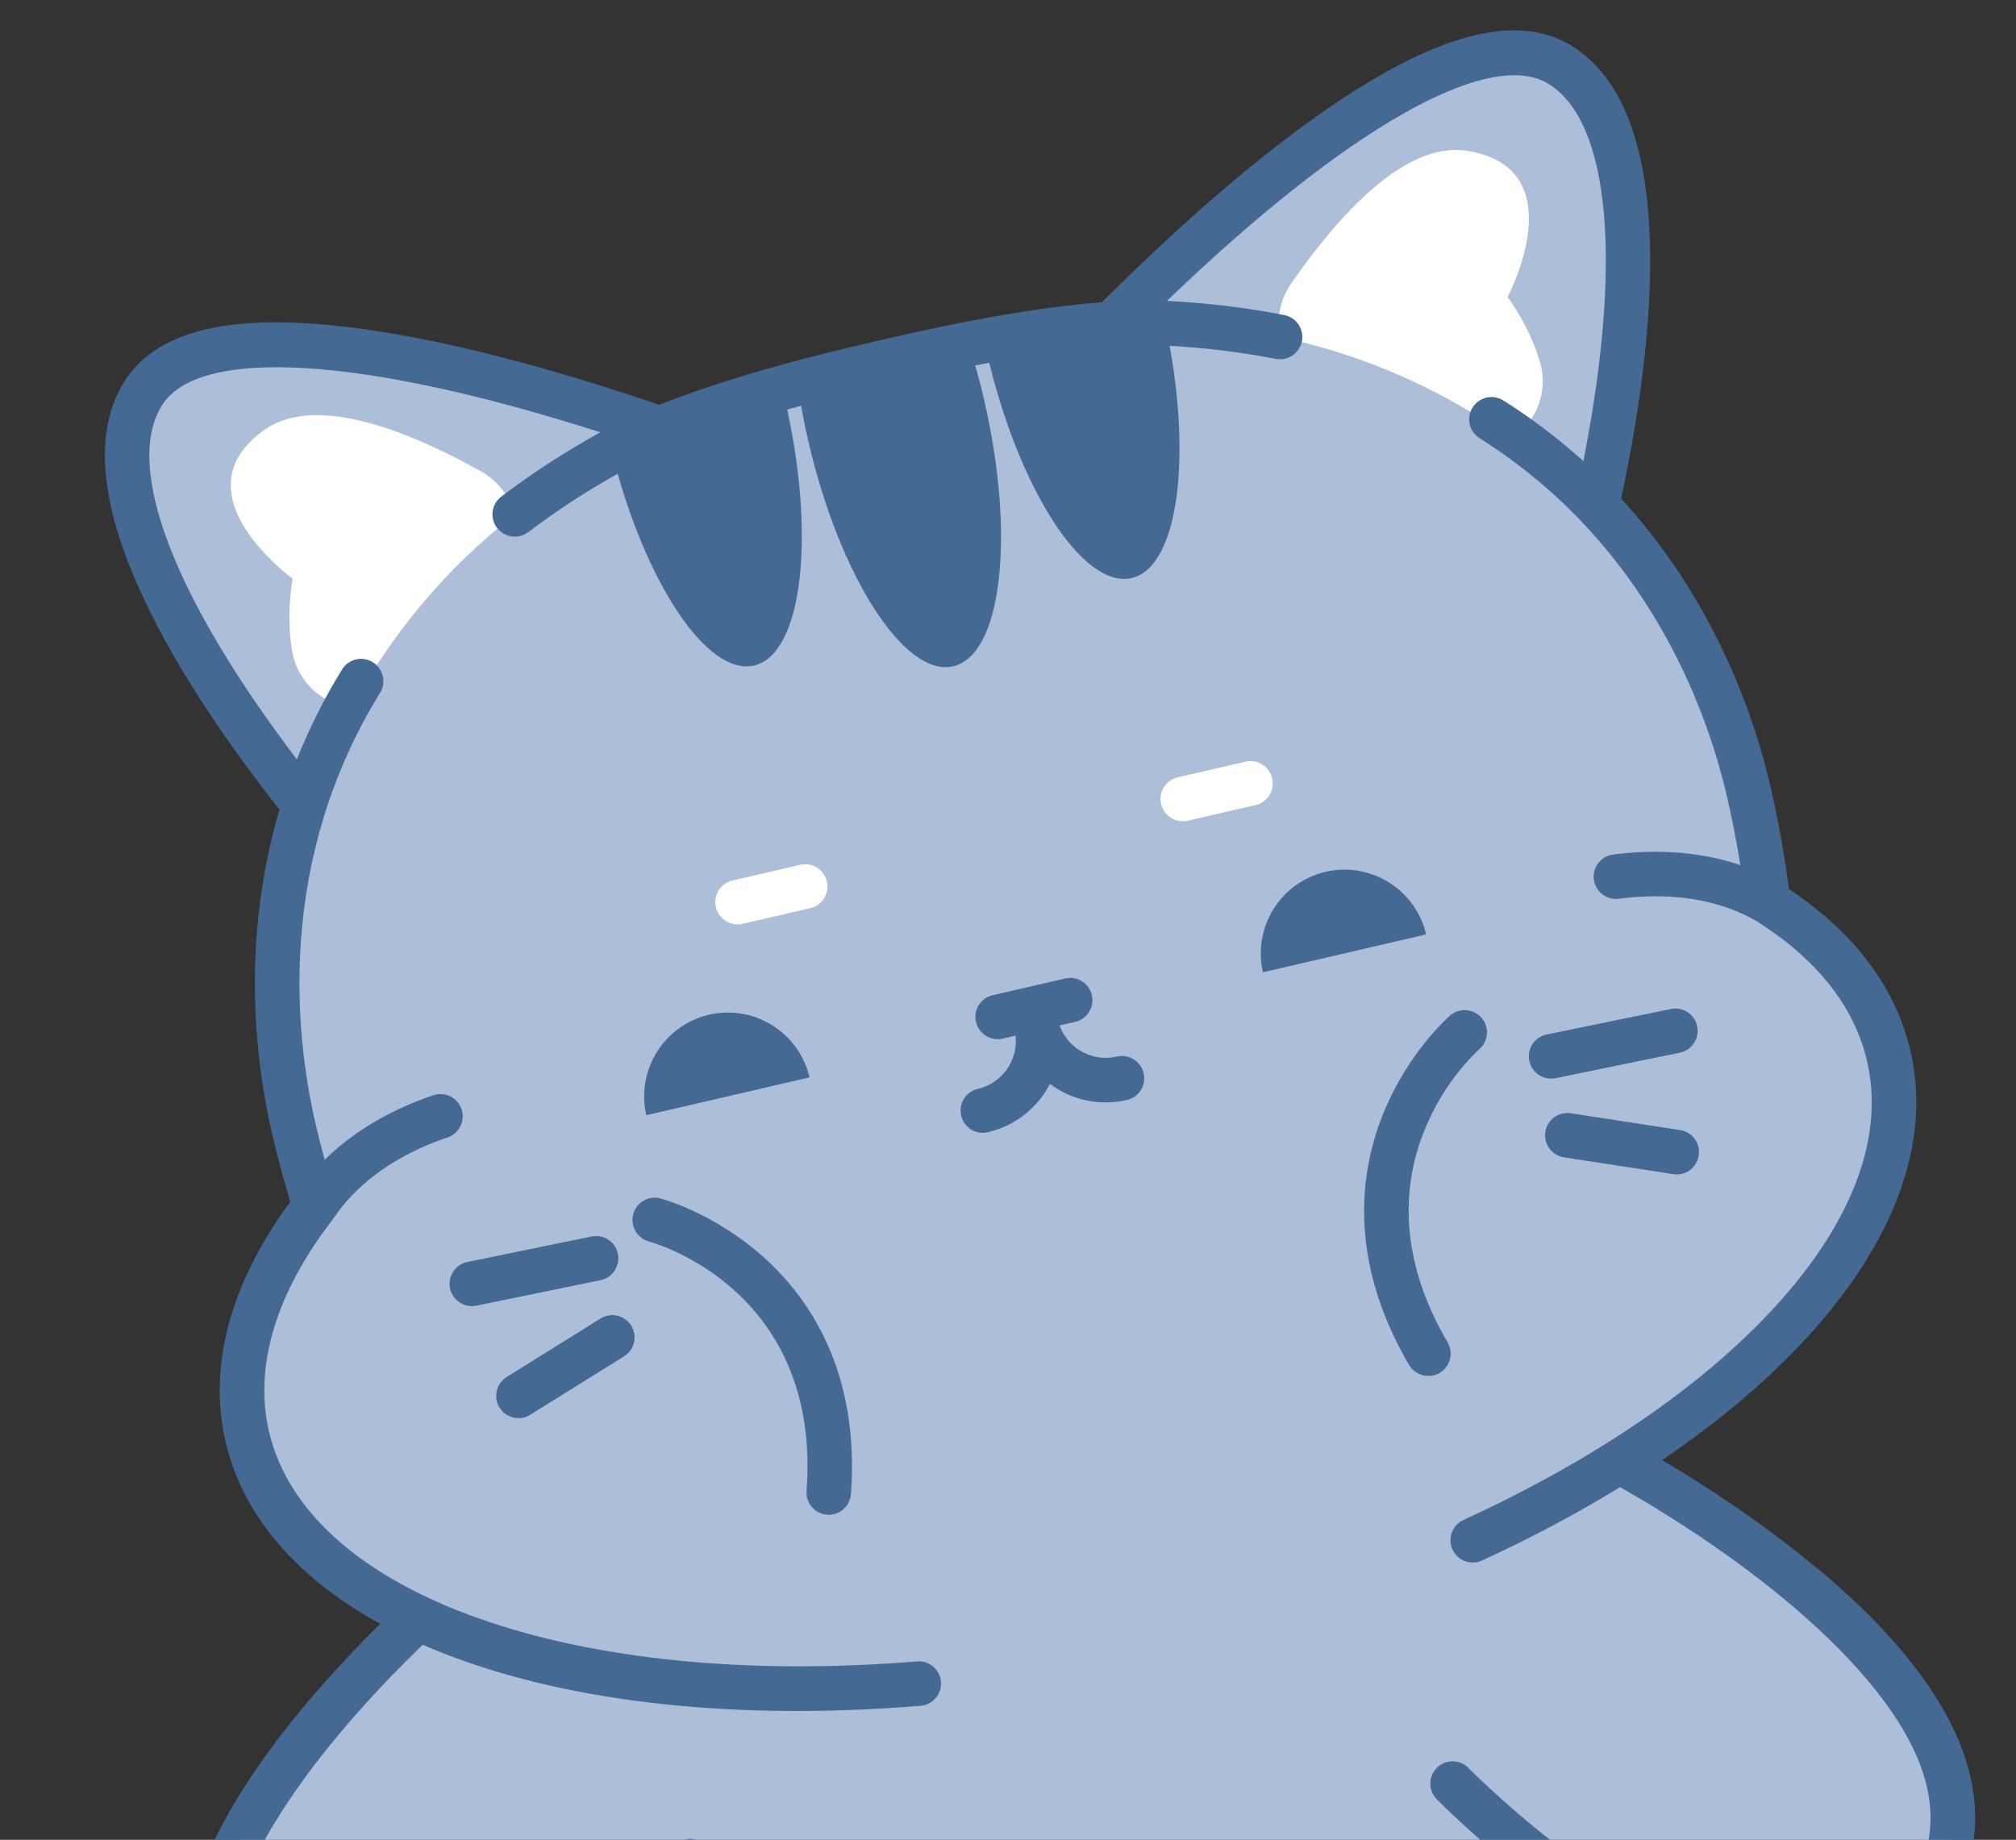 <svg width="126" height="115" viewBox="0 0 126 115" fill="none" xmlns="http://www.w3.org/2000/svg">
<rect x="0" y="0" width="126" height="115" fill="#333333" stroke="none"/>
<path d="M101.222 91.339C113.211 83.79 119.999 74.397 118.052 66.013C117.158 62.145 114.496 58.9 110.509 56.379C110.226 54.052 109.824 51.755 109.302 49.488C107.932 43.57 104.981 37.014 99.813 31.598C101.43 24.321 104.146 8.182 97.542 4.067C90.895 -0.08 75.968 13.726 69.499 20.241C65.606 20.485 60.71 21.35 55.176 22.658C49.631 23.915 44.856 25.292 41.248 26.789C32.565 23.782 13.096 17.953 8.95 24.601C4.834 31.198 14.364 44.496 19.024 50.319C16.764 57.457 16.999 64.645 18.369 70.563C18.744 72.186 19.193 73.796 19.687 75.39C15.993 80.178 14.375 85.141 15.454 89.794C16.567 94.607 20.414 98.449 26.15 101.137C19.433 107.451 6.245 121.965 16.555 130.374C22.905 135.554 30.315 130.784 35.696 125.446C42.584 131.334 55.081 134.525 68.924 133.119C82.767 131.713 94.361 126.07 99.931 118.923C106.275 123.07 114.492 126.253 119.671 119.903C129.516 107.832 106.107 94.031 101.228 91.338L101.222 91.339Z" fill="#ADBED9"/>
<path d="M23.68 133.936C20.748 134.233 18.058 133.399 15.674 131.449C12.928 129.21 11.483 126.412 11.366 123.13C11.073 114.678 19.948 105.049 25.259 100.061C25.818 99.532 27.727 101.566 27.168 102.095C23.166 105.853 13.888 115.412 14.149 123.04C14.238 125.52 15.309 127.569 17.432 129.3C19.389 130.897 21.513 131.486 23.922 131.101C27.537 130.524 31.779 127.697 36.197 122.923C39.627 119.211 41.945 115.623 41.97 115.586C42.388 114.937 43.249 114.75 43.892 115.169C44.541 115.587 44.727 116.443 44.309 117.091C44.208 117.247 41.862 120.89 38.269 124.776C33.348 130.109 28.668 133.167 24.359 133.849C24.129 133.884 23.899 133.914 23.674 133.936L23.68 133.936Z" fill="#446993"/>
<path d="M61.516 25.04C63.478 33.51 62.607 40.944 59.577 41.648C56.541 42.352 52.486 36.06 50.524 27.59C50.254 26.428 50.039 25.29 49.881 24.187C53.418 23.198 56.989 22.369 60.607 21.71C60.948 22.771 61.254 23.889 61.523 25.045L61.516 25.04Z" fill="#446993"/>
<path d="M49.065 24.993C51.026 33.457 50.161 40.896 47.125 41.601C44.209 42.276 40.323 36.444 38.292 28.442C40.063 27.51 41.934 26.708 43.89 26.043C45.564 25.477 47.247 24.944 48.935 24.458C48.982 24.64 49.023 24.81 49.065 24.993Z" fill="#446993"/>
<path d="M72.857 20.355C74.572 28.465 73.662 35.454 70.728 36.131C67.692 36.836 63.642 30.537 61.68 22.067C61.638 21.885 61.597 21.709 61.561 21.526C63.548 21.172 65.559 20.881 67.574 20.629C69.347 20.409 71.11 20.323 72.856 20.349L72.857 20.355Z" fill="#446993"/>
<path d="M94.228 18.564C94.228 18.564 95.564 20.346 96.223 22.535C96.837 24.56 95.959 26.416 94.489 27.445C90.188 24.361 85.249 22.169 79.99 21.071C79.776 19.944 79.992 18.738 80.709 17.704C83.587 13.546 87.797 8.799 91.703 9.428C98.507 10.521 94.228 18.558 94.228 18.558L94.228 18.564Z" fill="white"/>
<path d="M18.287 36.169C18.287 36.169 17.873 38.356 18.243 40.616C18.583 42.703 20.188 43.986 21.96 44.267C24.465 39.605 27.939 35.463 32.175 32.164C31.87 31.059 31.152 30.071 30.052 29.459C25.639 26.987 19.769 24.586 16.537 26.862C10.913 30.837 18.287 36.169 18.287 36.169Z" fill="white"/>
<path d="M89.134 58.415C88.481 55.596 85.668 53.847 82.854 54.494C80.034 55.148 78.285 57.96 78.933 60.775L89.134 58.409L89.134 58.415Z" fill="#446993"/>
<path d="M50.596 67.349C49.943 64.529 47.13 62.78 44.316 63.427C41.496 64.081 39.747 66.894 40.394 69.708L50.596 67.343L50.596 67.349Z" fill="#446993"/>
<path d="M61.57 70.804C60.883 70.874 60.236 70.421 60.073 69.732C59.898 68.98 60.364 68.233 61.116 68.064C62.762 67.681 63.79 66.031 63.413 64.385C63.401 64.328 63.39 64.271 63.383 64.207C63.313 63.521 63.767 62.874 64.455 62.711C65.201 62.536 65.954 63.002 66.124 63.754C66.31 64.551 66.793 65.231 67.489 65.662C68.186 66.092 69.01 66.23 69.808 66.044C70.553 65.869 71.306 66.335 71.476 67.087C71.651 67.839 71.185 68.586 70.433 68.756C68.912 69.108 67.341 68.848 66.015 68.021C65.878 67.936 65.746 67.844 65.62 67.752C64.86 69.222 63.484 70.365 61.747 70.769C61.69 70.78 61.632 70.792 61.569 70.799L61.57 70.804Z" fill="#446993"/>
<path d="M74.067 51.329C73.381 51.399 72.734 50.946 72.571 50.257C72.396 49.505 72.862 48.758 73.614 48.588L77.841 47.611C78.587 47.436 79.339 47.902 79.509 48.654C79.684 49.406 79.218 50.153 78.466 50.323L74.239 51.3C74.182 51.312 74.125 51.323 74.062 51.33L74.067 51.329Z" fill="white"/>
<path d="M46.238 57.775C45.551 57.845 44.905 57.392 44.742 56.703C44.566 55.951 45.032 55.204 45.785 55.035L50.011 54.057C50.757 53.883 51.51 54.348 51.679 55.101C51.855 55.852 51.389 56.599 50.636 56.769L46.41 57.746C46.353 57.758 46.29 57.77 46.232 57.776L46.238 57.775Z" fill="white"/>
<path d="M62.496 64.95C61.81 65.02 61.163 64.567 61 63.878C60.825 63.126 61.291 62.379 62.043 62.21L66.571 61.161C67.317 60.986 68.07 61.452 68.24 62.204C68.415 62.956 67.949 63.703 67.197 63.872L62.668 64.921C62.611 64.933 62.548 64.945 62.491 64.951L62.496 64.95Z" fill="#446993"/>
<path d="M113.567 98.031C110.076 95.115 106.416 92.764 103.885 91.266C115.421 83.443 121.339 74.039 119.408 65.706C118.486 61.731 115.93 58.323 111.809 55.57C111.523 53.39 111.136 51.243 110.659 49.181C109.278 43.223 105.276 32.168 93.958 25.033C93.31 24.621 92.45 24.819 92.038 25.467C91.625 26.115 91.823 26.976 92.472 27.388C102.942 33.991 106.656 44.271 107.941 49.807C108.263 51.197 108.537 52.626 108.771 54.077C105.873 53.089 102.957 53.135 100.816 53.416C100.051 53.517 99.516 54.213 99.617 54.978C99.718 55.743 100.413 56.279 101.179 56.178C103.485 55.873 106.849 55.876 109.786 57.577C113.58 59.978 115.902 62.926 116.691 66.332C117.747 70.877 115.939 75.981 111.473 81.087C106.939 86.263 100.024 91.081 91.463 95.011C90.767 95.333 90.46 96.157 90.782 96.859C91.037 97.416 91.61 97.719 92.187 97.66C92.337 97.645 92.484 97.607 92.629 97.54C95.737 96.111 98.619 94.576 101.252 92.956C109.783 97.792 119.218 105.281 120.505 112.041C120.982 114.558 120.357 116.842 118.578 119.017C116.982 120.975 115.026 121.978 112.582 122.086C103.587 122.486 91.901 110.638 91.784 110.515C91.25 109.963 90.363 109.954 89.817 110.494C89.266 111.033 89.255 111.909 89.795 112.46C89.925 112.593 92.957 115.69 97.257 118.774C103.15 123.009 108.349 125.063 112.707 124.866C112.939 124.854 113.171 124.836 113.396 124.813C116.327 124.516 118.795 123.157 120.738 120.768C123.035 117.952 123.873 114.841 123.243 111.506C122.431 107.234 119.177 102.691 113.566 98.014L113.567 98.031Z" fill="#446993"/>
<path d="M98.268 2.885C94.82 0.734 89.71 2.087 82.649 7.013C77.483 10.622 72.371 15.391 68.873 18.894C65.153 19.173 60.466 19.981 54.864 21.302C49.239 22.579 44.671 23.923 41.203 25.307C36.516 23.702 29.82 21.659 23.601 20.699C15.09 19.383 9.913 20.416 7.762 23.864C3.425 30.817 11.754 43.362 17.468 50.605C15.025 58.875 15.982 66.456 17.008 70.876C17.328 72.248 17.706 73.673 18.144 75.115C14.399 80.206 13 85.374 14.092 90.101C16.823 101.892 34.281 108.531 57.535 106.625C57.547 106.623 57.553 106.623 57.564 106.622C58.314 106.545 58.871 105.883 58.811 105.125C58.751 104.356 58.075 103.789 57.312 103.849C35.839 105.61 19.182 99.693 16.809 89.47C15.866 85.403 17.243 80.827 20.788 76.234C20.803 76.215 20.818 76.191 20.833 76.166C20.833 76.166 20.839 76.165 20.844 76.159C22.737 73.326 25.763 71.841 27.973 71.097C28.7 70.854 29.092 70.063 28.849 69.335C28.606 68.608 27.814 68.216 27.087 68.459C25.064 69.142 22.453 70.364 20.291 72.495C20.086 71.735 19.893 70.985 19.725 70.25C18.439 64.708 17.255 53.845 23.752 43.31C24.158 42.656 23.954 41.797 23.295 41.391C22.641 40.986 21.782 41.189 21.377 41.849C20.22 43.721 19.298 45.604 18.554 47.464C10.871 37.365 7.725 29.179 10.121 25.339C12.438 21.623 22.808 22.301 37.518 27.022C35.299 28.25 33.215 29.605 31.327 31.044C30.715 31.508 30.594 32.383 31.064 32.994C31.367 33.395 31.847 33.585 32.315 33.538C32.563 33.513 32.804 33.424 33.016 33.263C34.812 31.897 36.792 30.611 38.912 29.44C42.285 27.582 47.86 25.756 55.496 24.025C63.108 22.226 68.913 21.409 72.756 21.596C75.17 21.718 77.519 21.998 79.732 22.432C80.488 22.583 81.219 22.089 81.369 21.333C81.52 20.577 81.026 19.846 80.27 19.696C77.938 19.233 75.471 18.936 72.934 18.808C84.059 8.094 93.078 2.928 96.794 5.25C100.883 7.797 101.499 17.534 98.443 31.3L101.162 31.904C103.141 22.976 105.401 7.338 98.269 2.891L98.268 2.885Z" fill="#446993"/>
<path d="M51.944 94.681C51.863 94.69 51.782 94.692 51.699 94.683C50.93 94.627 50.354 93.957 50.411 93.193C51.338 80.681 41.005 77.726 40.561 77.602C39.824 77.403 39.379 76.637 39.577 75.894C39.776 75.151 40.536 74.713 41.279 74.911C41.41 74.944 44.606 75.815 47.668 78.53C50.5 81.04 53.756 85.659 53.183 93.395C53.13 94.077 52.595 94.609 51.937 94.676L51.944 94.681Z" fill="#446993"/>
<path d="M89.411 85.997C88.886 86.05 88.353 85.801 88.065 85.317C84.15 78.62 85.041 73.044 86.481 69.539C88.032 65.756 90.521 63.573 90.628 63.481C91.207 62.979 92.088 63.041 92.595 63.619C93.097 64.198 93.041 65.078 92.462 65.58C92.115 65.889 84.147 73.088 90.476 83.912C90.864 84.578 90.642 85.429 89.976 85.817C89.8 85.922 89.608 85.983 89.412 86.003L89.411 85.997Z" fill="#446993"/>
<path d="M97.085 67.413C96.381 67.485 95.727 67.015 95.579 66.307C95.427 65.553 95.911 64.816 96.665 64.663L104.432 63.07C105.186 62.912 105.924 63.403 106.076 64.157C106.228 64.911 105.743 65.648 104.989 65.8L97.223 67.394C97.176 67.398 97.131 67.409 97.079 67.414L97.085 67.413Z" fill="#446993"/>
<path d="M104.933 73.402C104.818 73.414 104.701 73.414 104.582 73.391L97.748 72.342C96.99 72.227 96.469 71.516 96.584 70.752C96.7 69.994 97.41 69.468 98.174 69.588L105.008 70.637C105.766 70.753 106.287 71.463 106.172 72.227C106.074 72.867 105.557 73.339 104.939 73.402L104.933 73.402Z" fill="#446993"/>
<path d="M29.632 81.632C28.928 81.704 28.274 81.234 28.126 80.526C27.974 79.772 28.458 79.035 29.212 78.882L36.973 77.29C37.727 77.132 38.465 77.622 38.617 78.376C38.769 79.13 38.285 79.868 37.531 80.02L29.77 81.613C29.723 81.617 29.678 81.628 29.626 81.633L29.632 81.632Z" fill="#446993"/>
<path d="M32.546 88.635C32.033 88.688 31.514 88.455 31.221 87.989C30.817 87.336 31.015 86.476 31.668 86.072L37.535 82.416C38.187 82.011 39.047 82.21 39.452 82.862C39.856 83.515 39.657 84.375 39.005 84.779L33.138 88.435C32.952 88.553 32.749 88.621 32.541 88.642L32.546 88.635Z" fill="#446993"/>
</svg>
